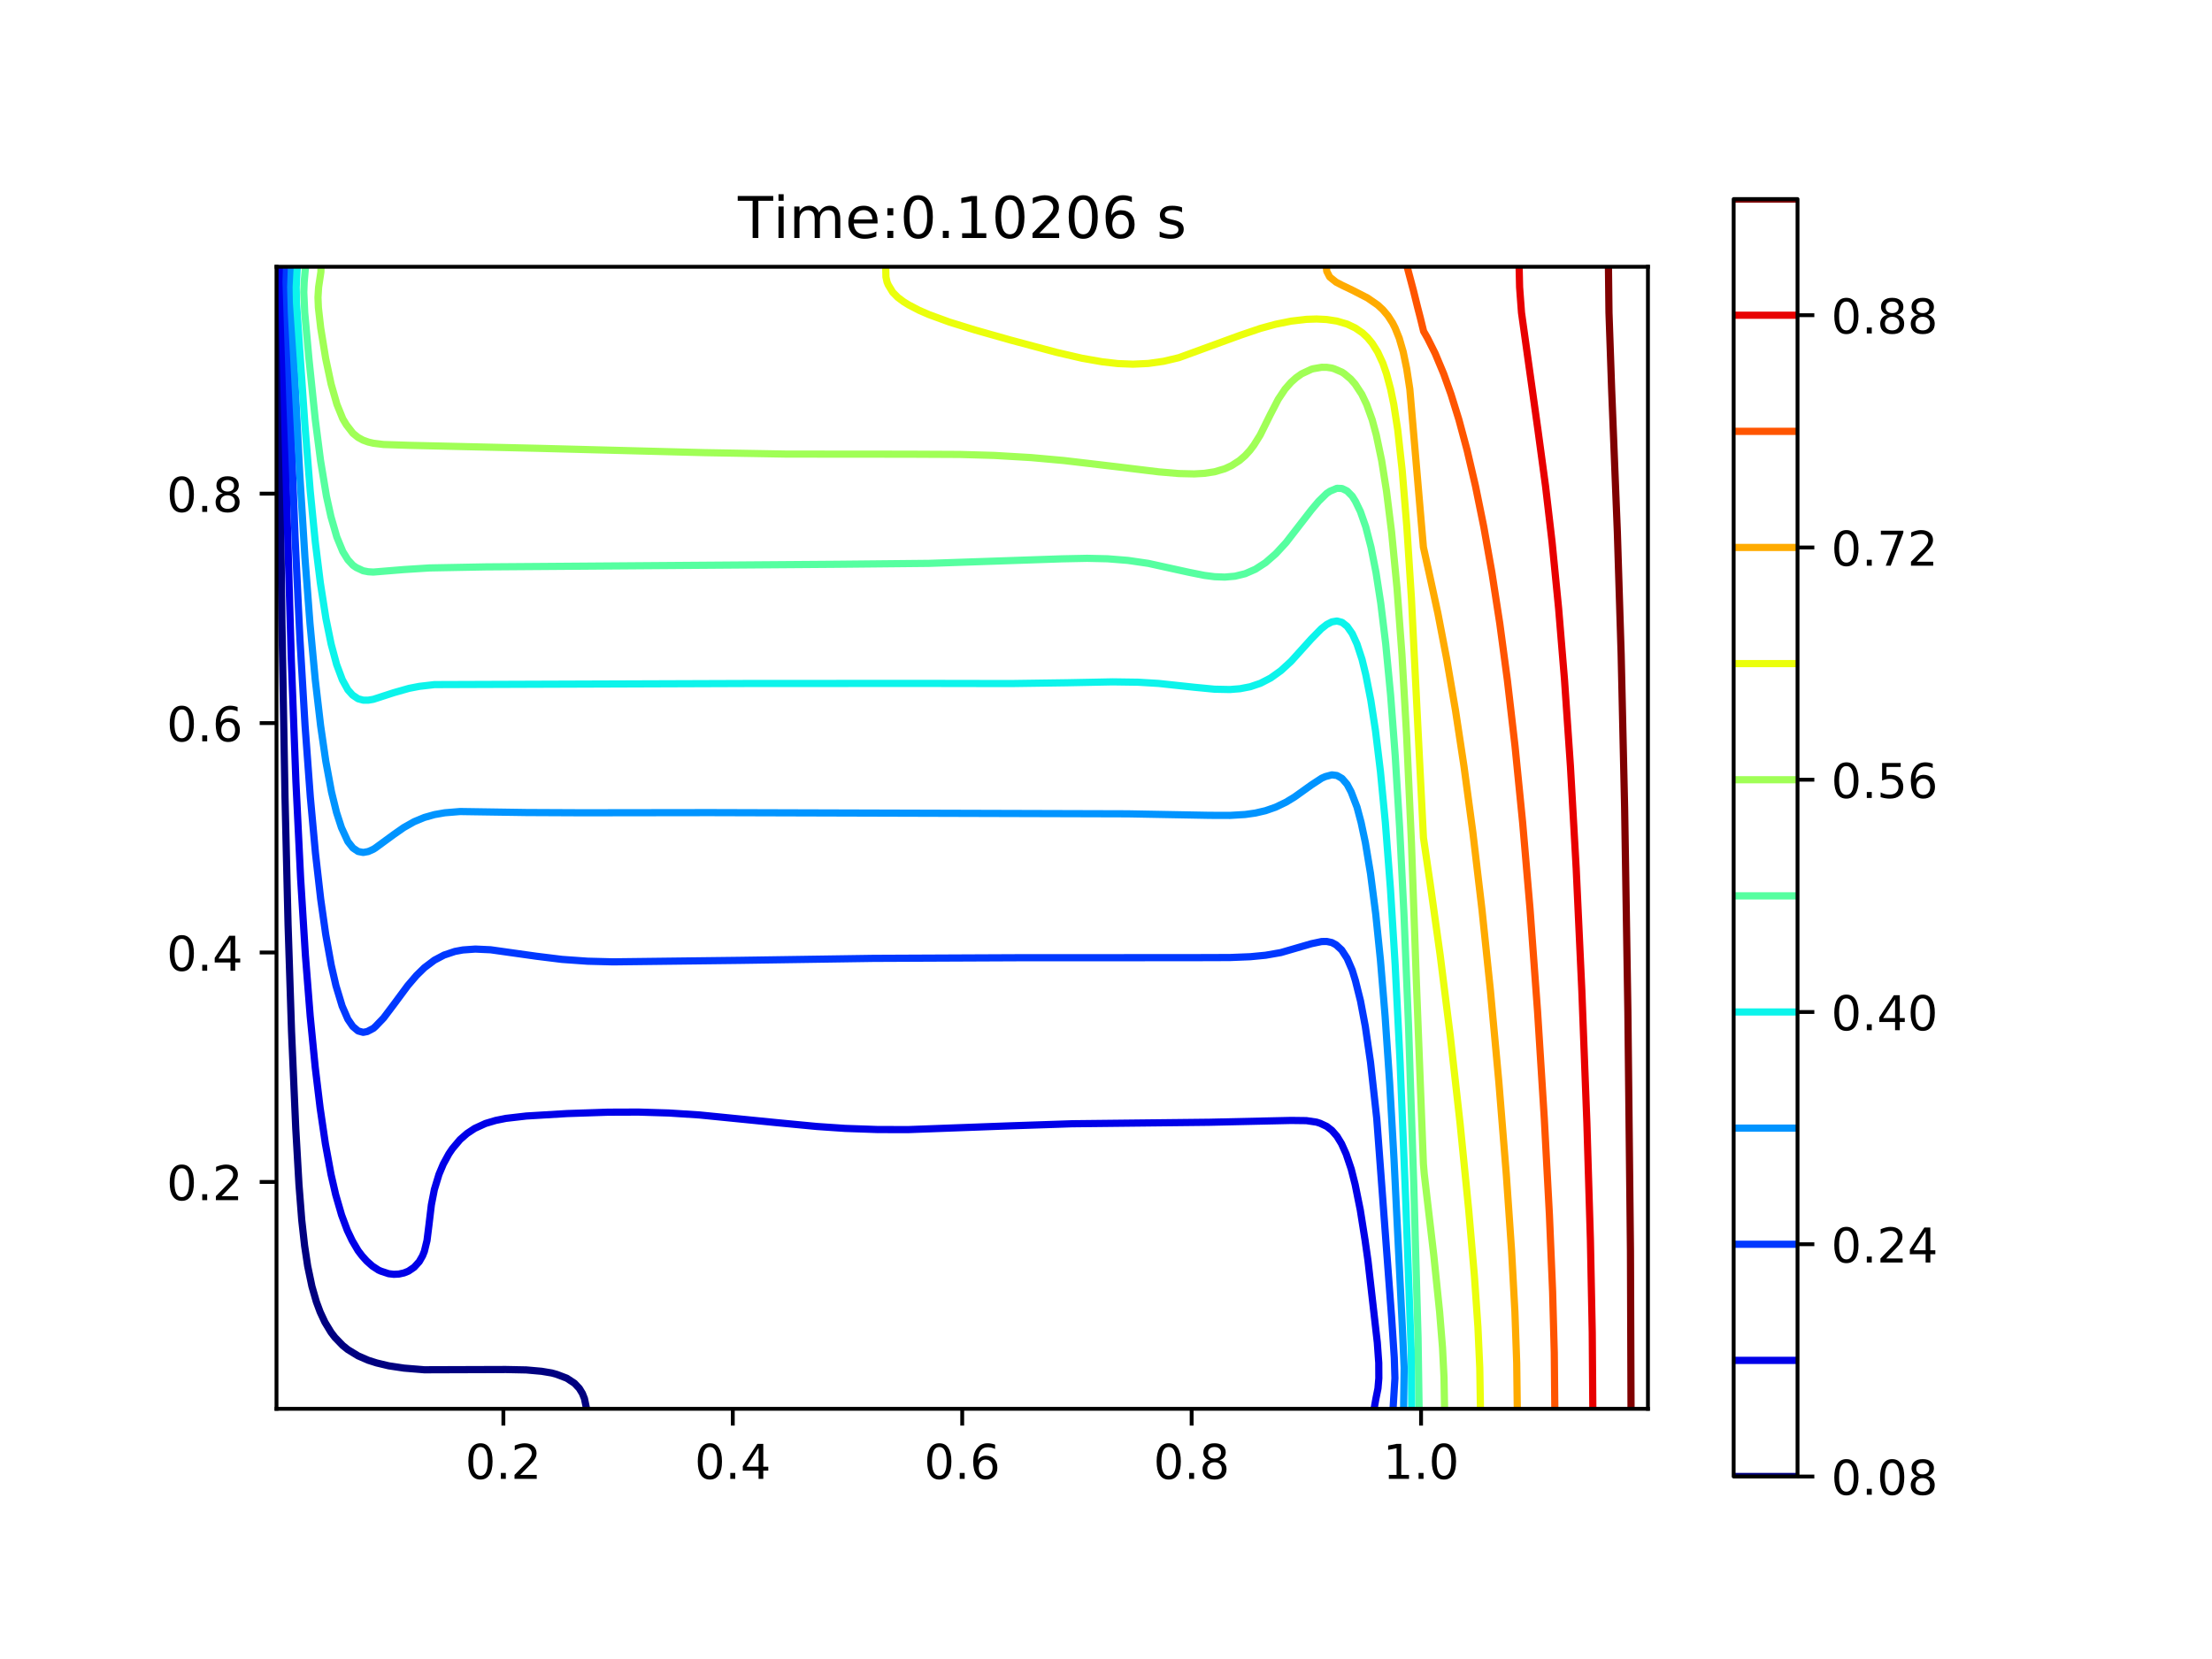 <?xml version="1.0" encoding="utf-8" standalone="no"?>
<!DOCTYPE svg PUBLIC "-//W3C//DTD SVG 1.1//EN"
  "http://www.w3.org/Graphics/SVG/1.1/DTD/svg11.dtd">
<!-- Created with matplotlib (http://matplotlib.org/) -->
<svg height="345.6pt" version="1.1" viewBox="0 0 460.8 345.6" width="460.8pt" xmlns="http://www.w3.org/2000/svg" xmlns:xlink="http://www.w3.org/1999/xlink">
 <defs>
  <style type="text/css">
*{stroke-linecap:butt;stroke-linejoin:round;}
  </style>
 </defs>
 <g id="figure_1">
  <g id="patch_1">
   <path d="M 0 345.6 
L 460.8 345.6 
L 460.8 0 
L 0 0 
z
" style="fill:#ffffff;"/>
  </g>
  <g id="axes_1">
   <g id="patch_2">
    <path d="M 57.6 293.479 
L 343.296 293.479 
L 343.296 55.577 
L 57.6 55.577 
z
" style="fill:#ffffff;"/>
   </g>
   <g id="matplotlib.axis_1">
    <g id="xtick_1">
     <g id="line2d_1">
      <defs>
       <path d="M 0 0 
L 0 3.5 
" id="m8fe3881f6f" style="stroke:#000000;stroke-width:0.8;"/>
      </defs>
      <g>
       <use style="stroke:#000000;stroke-width:0.8;" x="104.862" xlink:href="#m8fe3881f6f" y="293.479"/>
      </g>
     </g>
     <g id="text_1">
      <!-- 0.2 -->
      <defs>
       <path d="M 31.781 66.406 
Q 24.172 66.406 20.328 58.906 
Q 16.5 51.422 16.5 36.375 
Q 16.5 21.391 20.328 13.891 
Q 24.172 6.391 31.781 6.391 
Q 39.453 6.391 43.281 13.891 
Q 47.125 21.391 47.125 36.375 
Q 47.125 51.422 43.281 58.906 
Q 39.453 66.406 31.781 66.406 
z
M 31.781 74.219 
Q 44.047 74.219 50.516 64.516 
Q 56.984 54.828 56.984 36.375 
Q 56.984 17.969 50.516 8.266 
Q 44.047 -1.422 31.781 -1.422 
Q 19.531 -1.422 13.062 8.266 
Q 6.594 17.969 6.594 36.375 
Q 6.594 54.828 13.062 64.516 
Q 19.531 74.219 31.781 74.219 
z
" id="DejaVuSans-30"/>
       <path d="M 10.688 12.406 
L 21 12.406 
L 21 0 
L 10.688 0 
z
" id="DejaVuSans-2e"/>
       <path d="M 19.188 8.297 
L 53.609 8.297 
L 53.609 0 
L 7.328 0 
L 7.328 8.297 
Q 12.938 14.109 22.625 23.891 
Q 32.328 33.688 34.812 36.531 
Q 39.547 41.844 41.422 45.531 
Q 43.312 49.219 43.312 52.781 
Q 43.312 58.594 39.234 62.25 
Q 35.156 65.922 28.609 65.922 
Q 23.969 65.922 18.812 64.312 
Q 13.672 62.703 7.812 59.422 
L 7.812 69.391 
Q 13.766 71.781 18.938 73 
Q 24.125 74.219 28.422 74.219 
Q 39.75 74.219 46.484 68.547 
Q 53.219 62.891 53.219 53.422 
Q 53.219 48.922 51.531 44.891 
Q 49.859 40.875 45.406 35.406 
Q 44.188 33.984 37.641 27.219 
Q 31.109 20.453 19.188 8.297 
z
" id="DejaVuSans-32"/>
      </defs>
      <g transform="translate(96.91 308.078)scale(0.1 -0.1)">
       <use xlink:href="#DejaVuSans-30"/>
       <use x="63.623" xlink:href="#DejaVuSans-2e"/>
       <use x="95.41" xlink:href="#DejaVuSans-32"/>
      </g>
     </g>
    </g>
    <g id="xtick_2">
     <g id="line2d_2">
      <g>
       <use style="stroke:#000000;stroke-width:0.8;" x="152.655" xlink:href="#m8fe3881f6f" y="293.479"/>
      </g>
     </g>
     <g id="text_2">
      <!-- 0.4 -->
      <defs>
       <path d="M 37.797 64.312 
L 12.891 25.391 
L 37.797 25.391 
z
M 35.203 72.906 
L 47.609 72.906 
L 47.609 25.391 
L 58.016 25.391 
L 58.016 17.188 
L 47.609 17.188 
L 47.609 0 
L 37.797 0 
L 37.797 17.188 
L 4.891 17.188 
L 4.891 26.703 
z
" id="DejaVuSans-34"/>
      </defs>
      <g transform="translate(144.703 308.078)scale(0.1 -0.1)">
       <use xlink:href="#DejaVuSans-30"/>
       <use x="63.623" xlink:href="#DejaVuSans-2e"/>
       <use x="95.41" xlink:href="#DejaVuSans-34"/>
      </g>
     </g>
    </g>
    <g id="xtick_3">
     <g id="line2d_3">
      <g>
       <use style="stroke:#000000;stroke-width:0.8;" x="200.448" xlink:href="#m8fe3881f6f" y="293.479"/>
      </g>
     </g>
     <g id="text_3">
      <!-- 0.6 -->
      <defs>
       <path d="M 33.016 40.375 
Q 26.375 40.375 22.484 35.828 
Q 18.609 31.297 18.609 23.391 
Q 18.609 15.531 22.484 10.953 
Q 26.375 6.391 33.016 6.391 
Q 39.656 6.391 43.531 10.953 
Q 47.406 15.531 47.406 23.391 
Q 47.406 31.297 43.531 35.828 
Q 39.656 40.375 33.016 40.375 
z
M 52.594 71.297 
L 52.594 62.312 
Q 48.875 64.062 45.094 64.984 
Q 41.312 65.922 37.594 65.922 
Q 27.828 65.922 22.672 59.328 
Q 17.531 52.734 16.797 39.406 
Q 19.672 43.656 24.016 45.922 
Q 28.375 48.188 33.594 48.188 
Q 44.578 48.188 50.953 41.516 
Q 57.328 34.859 57.328 23.391 
Q 57.328 12.156 50.688 5.359 
Q 44.047 -1.422 33.016 -1.422 
Q 20.359 -1.422 13.672 8.266 
Q 6.984 17.969 6.984 36.375 
Q 6.984 53.656 15.188 63.938 
Q 23.391 74.219 37.203 74.219 
Q 40.922 74.219 44.703 73.484 
Q 48.484 72.75 52.594 71.297 
z
" id="DejaVuSans-36"/>
      </defs>
      <g transform="translate(192.496 308.078)scale(0.1 -0.1)">
       <use xlink:href="#DejaVuSans-30"/>
       <use x="63.623" xlink:href="#DejaVuSans-2e"/>
       <use x="95.41" xlink:href="#DejaVuSans-36"/>
      </g>
     </g>
    </g>
    <g id="xtick_4">
     <g id="line2d_4">
      <g>
       <use style="stroke:#000000;stroke-width:0.8;" x="248.241" xlink:href="#m8fe3881f6f" y="293.479"/>
      </g>
     </g>
     <g id="text_4">
      <!-- 0.8 -->
      <defs>
       <path d="M 31.781 34.625 
Q 24.75 34.625 20.719 30.859 
Q 16.703 27.094 16.703 20.516 
Q 16.703 13.922 20.719 10.156 
Q 24.75 6.391 31.781 6.391 
Q 38.812 6.391 42.859 10.172 
Q 46.922 13.969 46.922 20.516 
Q 46.922 27.094 42.891 30.859 
Q 38.875 34.625 31.781 34.625 
z
M 21.922 38.812 
Q 15.578 40.375 12.031 44.719 
Q 8.5 49.078 8.5 55.328 
Q 8.5 64.062 14.719 69.141 
Q 20.953 74.219 31.781 74.219 
Q 42.672 74.219 48.875 69.141 
Q 55.078 64.062 55.078 55.328 
Q 55.078 49.078 51.531 44.719 
Q 48 40.375 41.703 38.812 
Q 48.828 37.156 52.797 32.312 
Q 56.781 27.484 56.781 20.516 
Q 56.781 9.906 50.312 4.234 
Q 43.844 -1.422 31.781 -1.422 
Q 19.734 -1.422 13.25 4.234 
Q 6.781 9.906 6.781 20.516 
Q 6.781 27.484 10.781 32.312 
Q 14.797 37.156 21.922 38.812 
z
M 18.312 54.391 
Q 18.312 48.734 21.844 45.562 
Q 25.391 42.391 31.781 42.391 
Q 38.141 42.391 41.719 45.562 
Q 45.312 48.734 45.312 54.391 
Q 45.312 60.062 41.719 63.234 
Q 38.141 66.406 31.781 66.406 
Q 25.391 66.406 21.844 63.234 
Q 18.312 60.062 18.312 54.391 
z
" id="DejaVuSans-38"/>
      </defs>
      <g transform="translate(240.289 308.078)scale(0.1 -0.1)">
       <use xlink:href="#DejaVuSans-30"/>
       <use x="63.623" xlink:href="#DejaVuSans-2e"/>
       <use x="95.41" xlink:href="#DejaVuSans-38"/>
      </g>
     </g>
    </g>
    <g id="xtick_5">
     <g id="line2d_5">
      <g>
       <use style="stroke:#000000;stroke-width:0.8;" x="296.034" xlink:href="#m8fe3881f6f" y="293.479"/>
      </g>
     </g>
     <g id="text_5">
      <!-- 1.0 -->
      <defs>
       <path d="M 12.406 8.297 
L 28.516 8.297 
L 28.516 63.922 
L 10.984 60.406 
L 10.984 69.391 
L 28.422 72.906 
L 38.281 72.906 
L 38.281 8.297 
L 54.391 8.297 
L 54.391 0 
L 12.406 0 
z
" id="DejaVuSans-31"/>
      </defs>
      <g transform="translate(288.082 308.078)scale(0.1 -0.1)">
       <use xlink:href="#DejaVuSans-31"/>
       <use x="63.623" xlink:href="#DejaVuSans-2e"/>
       <use x="95.41" xlink:href="#DejaVuSans-30"/>
      </g>
     </g>
    </g>
   </g>
   <g id="matplotlib.axis_2">
    <g id="ytick_1">
     <g id="line2d_6">
      <defs>
       <path d="M 0 0 
L -3.5 0 
" id="m43ff49febc" style="stroke:#000000;stroke-width:0.8;"/>
      </defs>
      <g>
       <use style="stroke:#000000;stroke-width:0.8;" x="57.6" xlink:href="#m43ff49febc" y="246.218"/>
      </g>
     </g>
     <g id="text_6">
      <!-- 0.2 -->
      <g transform="translate(34.697 250.017)scale(0.1 -0.1)">
       <use xlink:href="#DejaVuSans-30"/>
       <use x="63.623" xlink:href="#DejaVuSans-2e"/>
       <use x="95.41" xlink:href="#DejaVuSans-32"/>
      </g>
     </g>
    </g>
    <g id="ytick_2">
     <g id="line2d_7">
      <g>
       <use style="stroke:#000000;stroke-width:0.8;" x="57.6" xlink:href="#m43ff49febc" y="198.425"/>
      </g>
     </g>
     <g id="text_7">
      <!-- 0.4 -->
      <g transform="translate(34.697 202.224)scale(0.1 -0.1)">
       <use xlink:href="#DejaVuSans-30"/>
       <use x="63.623" xlink:href="#DejaVuSans-2e"/>
       <use x="95.41" xlink:href="#DejaVuSans-34"/>
      </g>
     </g>
    </g>
    <g id="ytick_3">
     <g id="line2d_8">
      <g>
       <use style="stroke:#000000;stroke-width:0.8;" x="57.6" xlink:href="#m43ff49febc" y="150.631"/>
      </g>
     </g>
     <g id="text_8">
      <!-- 0.6 -->
      <g transform="translate(34.697 154.431)scale(0.1 -0.1)">
       <use xlink:href="#DejaVuSans-30"/>
       <use x="63.623" xlink:href="#DejaVuSans-2e"/>
       <use x="95.41" xlink:href="#DejaVuSans-36"/>
      </g>
     </g>
    </g>
    <g id="ytick_4">
     <g id="line2d_9">
      <g>
       <use style="stroke:#000000;stroke-width:0.8;" x="57.6" xlink:href="#m43ff49febc" y="102.838"/>
      </g>
     </g>
     <g id="text_9">
      <!-- 0.8 -->
      <g transform="translate(34.697 106.638)scale(0.1 -0.1)">
       <use xlink:href="#DejaVuSans-30"/>
       <use x="63.623" xlink:href="#DejaVuSans-2e"/>
       <use x="95.41" xlink:href="#DejaVuSans-38"/>
      </g>
     </g>
    </g>
   </g>
   <g id="LineCollection_1">
    <path clip-path="url(#p7f9f02d73f)" d="M 122.192 293.479 
L 121.752 291.355 
L 121.324 290.286 
L 120.684 289.231 
L 119.686 288.169 
L 118.08 287.107 
L 116.014 286.318 
L 114.952 286.019 
L 112.827 285.664 
L 109.641 285.382 
L 105.393 285.295 
L 88.4 285.35 
L 84.152 285.001 
L 80.965 284.522 
L 78.449 283.921 
L 76.717 283.369 
L 74.593 282.447 
L 72.469 281.149 
L 71.407 280.299 
L 69.775 278.611 
L 68.963 277.548 
L 67.676 275.424 
L 66.688 273.3 
L 65.9 271.176 
L 64.982 267.99 
L 64.092 263.742 
L 63.452 259.493 
L 62.86 254.183 
L 62.279 246.749 
L 61.612 235.066 
L 60.733 214.887 
L 60.009 192.583 
L 59.371 166.031 
L 58.719 128.859 
L 58.13 82.128 
L 57.921 55.577 
L 57.921 55.577 
" style="fill:none;stroke:#000080;stroke-width:1.5;"/>
   </g>
   <g id="LineCollection_2">
    <path clip-path="url(#p7f9f02d73f)" d="M 286.25 293.479 
L 286.63 291.355 
L 287.056 289.231 
L 287.236 287.107 
L 287.22 283.921 
L 286.917 279.673 
L 284.979 262.68 
L 284.38 258.431 
L 283.371 252.059 
L 282.3 246.749 
L 281.492 243.562 
L 280.42 240.376 
L 279.463 238.252 
L 278.51 236.693 
L 277.448 235.477 
L 276.386 234.651 
L 275.014 234.004 
L 274.262 233.762 
L 272.138 233.447 
L 268.951 233.407 
L 251.958 233.787 
L 223.282 234.101 
L 210.538 234.529 
L 189.296 235.313 
L 182.924 235.306 
L 176.086 235.066 
L 170.179 234.665 
L 161.683 233.856 
L 145.752 232.269 
L 139.379 231.859 
L 133.007 231.665 
L 126.634 231.689 
L 118.138 231.975 
L 109.641 232.485 
L 105.393 232.978 
L 103.269 233.405 
L 101.145 234.036 
L 98.895 235.066 
L 97.29 236.128 
L 95.834 237.401 
L 94.223 239.314 
L 93.505 240.376 
L 92.347 242.5 
L 91.452 244.624 
L 90.483 247.811 
L 89.86 250.997 
L 89.352 255.245 
L 88.952 258.431 
L 88.4 260.682 
L 88.027 261.617 
L 87.338 262.821 
L 86.276 263.992 
L 85.085 264.804 
L 84.152 265.176 
L 83.09 265.41 
L 82.028 265.46 
L 80.965 265.336 
L 79.353 264.804 
L 78.841 264.575 
L 77.57 263.742 
L 76.378 262.68 
L 75.425 261.617 
L 74.593 260.523 
L 73.363 258.431 
L 72.352 256.307 
L 71.161 253.121 
L 69.93 248.873 
L 68.951 244.624 
L 67.782 238.252 
L 66.689 230.818 
L 65.665 222.321 
L 64.621 211.7 
L 63.618 198.956 
L 62.627 183.025 
L 61.646 162.845 
L 60.683 137.356 
L 59.755 105.494 
L 58.732 61.949 
L 58.757 56.639 
L 58.781 55.577 
L 58.781 55.577 
" style="fill:none;stroke:#0000e8;stroke-width:1.5;"/>
   </g>
   <g id="LineCollection_3">
    <path clip-path="url(#p7f9f02d73f)" d="M 290.198 293.479 
L 290.59 287.107 
L 290.457 282.859 
L 289.893 274.362 
L 286.795 232.942 
L 285.501 221.259 
L 284.42 213.824 
L 283.418 208.514 
L 282.355 204.266 
L 281.696 202.118 
L 280.634 199.646 
L 279.492 197.893 
L 278.339 196.831 
L 277.448 196.351 
L 276.386 196.123 
L 275.324 196.139 
L 273.2 196.589 
L 266.827 198.438 
L 263.641 198.994 
L 260.455 199.302 
L 256.207 199.47 
L 247.71 199.498 
L 212.662 199.509 
L 181.862 199.646 
L 154.248 200.056 
L 127.696 200.373 
L 122.386 200.237 
L 117.076 199.859 
L 111.765 199.204 
L 102.207 197.856 
L 99.021 197.709 
L 96.427 197.893 
L 94.772 198.198 
L 92.513 198.956 
L 90.497 200.018 
L 88.4 201.596 
L 86.757 203.204 
L 84.938 205.328 
L 82.028 209.257 
L 79.903 212.074 
L 78.226 213.824 
L 77.779 214.225 
L 76.514 214.887 
L 75.655 215.054 
L 74.593 214.762 
L 73.492 213.824 
L 72.469 212.326 
L 71.27 209.576 
L 69.986 205.328 
L 69.005 201.08 
L 67.859 194.707 
L 66.802 187.273 
L 65.714 177.714 
L 64.645 166.031 
L 63.55 151.163 
L 62.481 133.107 
L 61.467 111.866 
L 60.41 84.252 
L 59.594 58.763 
L 59.691 55.577 
L 59.691 55.577 
" style="fill:none;stroke:#0038ff;stroke-width:1.5;"/>
   </g>
   <g id="LineCollection_4">
    <path clip-path="url(#p7f9f02d73f)" d="M 292.397 293.479 
L 292.514 284.983 
L 292.131 276.486 
L 290.396 241.438 
L 289.485 225.507 
L 288.543 211.7 
L 287.572 200.018 
L 286.595 190.459 
L 285.501 181.962 
L 284.443 175.59 
L 283.543 171.342 
L 282.694 168.156 
L 281.472 164.969 
L 280.634 163.396 
L 279.572 162.165 
L 278.51 161.55 
L 277.448 161.415 
L 276.072 161.783 
L 275.324 162.12 
L 273.2 163.511 
L 269.672 166.031 
L 267.889 167.116 
L 265.72 168.156 
L 263.641 168.879 
L 261.517 169.373 
L 259.393 169.672 
L 256.207 169.863 
L 251.958 169.849 
L 234.965 169.535 
L 147.876 169.282 
L 121.324 169.318 
L 109.641 169.263 
L 95.834 169.056 
L 92.648 169.318 
L 90.524 169.693 
L 88.4 170.292 
L 86.276 171.172 
L 84.092 172.404 
L 82.028 173.848 
L 78.198 176.652 
L 77.779 176.917 
L 76.717 177.391 
L 75.655 177.58 
L 74.593 177.375 
L 73.526 176.652 
L 72.469 175.309 
L 71.129 172.404 
L 70.096 169.218 
L 69.056 164.969 
L 67.872 158.597 
L 66.788 151.163 
L 65.674 141.604 
L 64.577 129.921 
L 63.523 116.114 
L 62.468 99.121 
L 60.7 65.135 
L 60.557 59.825 
L 60.712 55.577 
L 60.712 55.577 
" style="fill:none;stroke:#0094ff;stroke-width:1.5;"/>
   </g>
   <g id="LineCollection_5">
    <path clip-path="url(#p7f9f02d73f)" d="M 294.085 293.479 
L 293.998 281.797 
L 292.873 250.997 
L 291.662 221.259 
L 290.644 201.08 
L 289.656 185.149 
L 288.594 171.342 
L 287.571 160.721 
L 286.54 152.225 
L 285.563 145.852 
L 284.516 140.542 
L 283.733 137.356 
L 282.688 134.169 
L 281.696 131.996 
L 280.634 130.48 
L 279.572 129.642 
L 278.51 129.366 
L 277.448 129.546 
L 276.386 130.09 
L 275.248 130.983 
L 273.166 133.107 
L 268.951 137.773 
L 266.827 139.719 
L 264.703 141.24 
L 262.579 142.338 
L 260.455 143.06 
L 258.331 143.471 
L 256.207 143.64 
L 253.02 143.575 
L 248.772 143.166 
L 241.338 142.369 
L 237.089 142.118 
L 231.779 142.043 
L 222.22 142.233 
L 210.538 142.399 
L 191.42 142.366 
L 155.31 142.386 
L 90.524 142.614 
L 87.338 142.985 
L 85.214 143.396 
L 82.028 144.299 
L 77.779 145.68 
L 76.717 145.86 
L 75.653 145.852 
L 74.593 145.567 
L 73.442 144.79 
L 72.469 143.697 
L 71.311 141.604 
L 70.122 138.418 
L 68.98 134.169 
L 67.899 128.859 
L 66.734 121.425 
L 65.682 112.928 
L 64.626 102.307 
L 63.516 88.501 
L 61.763 63.011 
L 61.705 59.825 
L 61.872 56.639 
L 61.939 55.577 
L 61.939 55.577 
" style="fill:none;stroke:#0cf4eb;stroke-width:1.5;"/>
   </g>
   <g id="LineCollection_6">
    <path clip-path="url(#p7f9f02d73f)" d="M 295.624 293.479 
L 295.406 278.611 
L 294.515 246.749 
L 293.429 213.824 
L 292.472 190.459 
L 291.567 172.404 
L 290.655 157.535 
L 289.688 144.79 
L 288.673 134.169 
L 287.639 125.673 
L 286.655 119.301 
L 285.606 113.99 
L 284.506 109.742 
L 283.393 106.556 
L 282.362 104.432 
L 281.696 103.357 
L 280.634 102.283 
L 279.572 101.763 
L 278.51 101.718 
L 277.099 102.307 
L 276.386 102.774 
L 274.694 104.432 
L 273.2 106.207 
L 267.889 113.059 
L 265.765 115.359 
L 263.641 117.21 
L 261.517 118.587 
L 259.393 119.511 
L 257.269 120.033 
L 255.144 120.218 
L 253.02 120.139 
L 250.896 119.864 
L 247.71 119.227 
L 239.213 117.361 
L 234.965 116.741 
L 230.717 116.404 
L 226.469 116.308 
L 221.158 116.417 
L 193.545 117.358 
L 174.427 117.548 
L 101.145 118.093 
L 89.462 118.312 
L 84.152 118.649 
L 77.779 119.171 
L 76.717 119.108 
L 75.655 118.903 
L 74.232 118.238 
L 73.531 117.759 
L 72.469 116.609 
L 71.407 114.892 
L 70.163 111.866 
L 68.941 107.618 
L 68.006 103.37 
L 66.774 95.935 
L 65.681 87.439 
L 64.353 74.694 
L 63.482 65.135 
L 63.285 60.887 
L 63.367 58.763 
L 63.645 55.577 
L 63.645 55.577 
" style="fill:none;stroke:#56ffa0;stroke-width:1.5;"/>
   </g>
   <g id="LineCollection_7">
    <path clip-path="url(#p7f9f02d73f)" d="M 300.929 293.479 
L 300.813 286.893 
L 300.502 280.735 
L 299.9 273.3 
L 298.689 261.559 
L 296.705 244.624 
L 296.524 242.5 
L 295.048 204.266 
L 294.033 175.59 
L 293.028 153.287 
L 292.049 136.294 
L 291.022 122.487 
L 289.889 110.804 
L 288.833 102.307 
L 287.823 95.935 
L 286.71 90.625 
L 285.847 87.439 
L 284.695 84.252 
L 283.682 82.128 
L 282.286 80.004 
L 281.355 78.942 
L 280.089 77.88 
L 279.572 77.529 
L 277.922 76.818 
L 277.448 76.675 
L 276.386 76.518 
L 275.324 76.51 
L 273.561 76.818 
L 273.2 76.92 
L 271.146 77.88 
L 270.013 78.684 
L 268.951 79.638 
L 267.692 81.066 
L 266.275 83.19 
L 264.626 86.376 
L 262.522 90.625 
L 261.197 92.749 
L 260.394 93.811 
L 259.393 94.908 
L 258.212 95.935 
L 256.565 96.997 
L 255.144 97.652 
L 253.02 98.28 
L 250.896 98.604 
L 248.772 98.722 
L 245.586 98.648 
L 241.338 98.289 
L 232.841 97.256 
L 221.631 95.935 
L 214.786 95.322 
L 207.107 94.873 
L 199.917 94.667 
L 189.296 94.615 
L 163.807 94.593 
L 146.814 94.294 
L 112.827 93.409 
L 85.214 92.77 
L 79.903 92.596 
L 77.779 92.335 
L 76.717 92.086 
L 75.619 91.687 
L 74.593 91.126 
L 73.531 90.269 
L 72.161 88.501 
L 71.407 87.238 
L 70.193 84.252 
L 68.975 80.004 
L 67.846 74.694 
L 66.807 68.321 
L 66.327 64.073 
L 66.24 61.949 
L 66.373 59.825 
L 66.85 56.639 
L 66.869 55.577 
L 66.869 55.577 
" style="fill:none;stroke:#a0ff56;stroke-width:1.5;"/>
   </g>
   <g id="LineCollection_8">
    <path clip-path="url(#p7f9f02d73f)" d="M 308.405 293.479 
L 308.264 284.983 
L 307.883 276.486 
L 307.152 265.866 
L 305.957 252.059 
L 304.159 234.004 
L 302.139 215.949 
L 300.012 198.956 
L 297.933 184.087 
L 296.533 174.528 
L 294.93 142.666 
L 294.026 124.611 
L 293.068 109.742 
L 292.108 98.059 
L 291.173 89.563 
L 290.351 84.252 
L 289.692 81.066 
L 288.84 77.88 
L 288.069 75.65 
L 287.006 73.351 
L 285.849 71.508 
L 284.882 70.337 
L 283.82 69.339 
L 282.332 68.321 
L 280.634 67.51 
L 278.51 66.886 
L 276.386 66.56 
L 274.262 66.454 
L 272.138 66.525 
L 268.951 66.897 
L 265.765 67.54 
L 262.579 68.411 
L 258.331 69.854 
L 245.586 74.51 
L 242.4 75.262 
L 239.213 75.716 
L 236.027 75.864 
L 232.841 75.739 
L 229.655 75.374 
L 225.407 74.63 
L 220.096 73.4 
L 210.538 70.846 
L 203.103 68.737 
L 197.793 67.097 
L 193.545 65.545 
L 191.42 64.621 
L 189.296 63.51 
L 188.234 62.855 
L 187.026 61.949 
L 185.975 60.887 
L 185.048 59.361 
L 184.792 58.763 
L 184.556 57.701 
L 184.513 55.577 
L 184.513 55.577 
" style="fill:none;stroke:#ebff0c;stroke-width:1.5;"/>
   </g>
   <g id="LineCollection_9">
    <path clip-path="url(#p7f9f02d73f)" d="M 316.079 293.479 
L 315.957 283.921 
L 315.585 273.3 
L 314.891 260.555 
L 313.789 244.624 
L 312.245 225.507 
L 310.485 206.39 
L 308.713 189.397 
L 306.831 173.466 
L 304.978 159.659 
L 303.205 147.976 
L 301.387 137.356 
L 299.544 127.797 
L 297.627 118.975 
L 296.522 113.99 
L 293.692 81.066 
L 293.043 76.818 
L 292.317 73.314 
L 291.483 70.445 
L 290.629 68.321 
L 290.09 67.259 
L 289.131 65.771 
L 288.069 64.52 
L 287.006 63.54 
L 284.882 62.072 
L 281.696 60.435 
L 279.572 59.42 
L 278.315 58.763 
L 276.998 57.701 
L 276.386 56.506 
L 276.298 55.577 
L 276.298 55.577 
" style="fill:none;stroke:#ffab00;stroke-width:1.5;"/>
   </g>
   <g id="LineCollection_10">
    <path clip-path="url(#p7f9f02d73f)" d="M 323.9 293.479 
L 323.783 281.797 
L 323.438 269.052 
L 322.773 253.121 
L 321.702 232.942 
L 320.297 210.638 
L 318.737 189.397 
L 317.191 171.342 
L 315.604 155.411 
L 314.003 141.604 
L 312.436 129.921 
L 310.795 119.301 
L 309.099 109.742 
L 307.369 101.245 
L 305.631 93.811 
L 303.918 87.439 
L 302.27 82.128 
L 300.751 77.88 
L 298.974 73.632 
L 297.383 70.445 
L 296.565 69.021 
L 295.876 66.197 
L 295.326 64.073 
L 294.441 60.507 
L 293.379 56.511 
L 293.138 55.577 
L 293.138 55.577 
" style="fill:none;stroke:#ff5500;stroke-width:1.5;"/>
   </g>
   <g id="LineCollection_11">
    <path clip-path="url(#p7f9f02d73f)" d="M 331.816 293.479 
L 331.693 277.548 
L 331.313 258.431 
L 330.578 234.004 
L 329.527 206.39 
L 328.348 180.9 
L 327.151 159.659 
L 325.915 141.604 
L 324.687 126.735 
L 323.325 112.928 
L 321.961 101.245 
L 320.38 89.563 
L 316.956 65.135 
L 316.56 59.825 
L 316.464 55.577 
L 316.464 55.577 
" style="fill:none;stroke:#e80000;stroke-width:1.5;"/>
   </g>
   <g id="LineCollection_12">
    <path clip-path="url(#p7f9f02d73f)" d="M 339.775 293.479 
L 339.654 260.555 
L 339.116 210.638 
L 338.436 168.156 
L 337.715 136.294 
L 336.922 110.804 
L 335.734 81.066 
L 335.181 65.135 
L 335.069 55.577 
L 335.069 55.577 
" style="fill:none;stroke:#800000;stroke-width:1.5;"/>
   </g>
   <g id="patch_3">
    <path d="M 57.6 293.479 
L 57.6 55.577 
" style="fill:none;stroke:#000000;stroke-linecap:square;stroke-linejoin:miter;stroke-width:0.8;"/>
   </g>
   <g id="patch_4">
    <path d="M 343.296 293.479 
L 343.296 55.577 
" style="fill:none;stroke:#000000;stroke-linecap:square;stroke-linejoin:miter;stroke-width:0.8;"/>
   </g>
   <g id="patch_5">
    <path d="M 57.6 293.479 
L 343.296 293.479 
" style="fill:none;stroke:#000000;stroke-linecap:square;stroke-linejoin:miter;stroke-width:0.8;"/>
   </g>
   <g id="patch_6">
    <path d="M 57.6 55.577 
L 343.296 55.577 
" style="fill:none;stroke:#000000;stroke-linecap:square;stroke-linejoin:miter;stroke-width:0.8;"/>
   </g>
   <g id="text_10">
    <!-- Time:0.10206 s -->
    <defs>
     <path d="M -0.297 72.906 
L 61.375 72.906 
L 61.375 64.594 
L 35.5 64.594 
L 35.5 0 
L 25.594 0 
L 25.594 64.594 
L -0.297 64.594 
z
" id="DejaVuSans-54"/>
     <path d="M 9.422 54.688 
L 18.406 54.688 
L 18.406 0 
L 9.422 0 
z
M 9.422 75.984 
L 18.406 75.984 
L 18.406 64.594 
L 9.422 64.594 
z
" id="DejaVuSans-69"/>
     <path d="M 52 44.188 
Q 55.375 50.25 60.062 53.125 
Q 64.75 56 71.094 56 
Q 79.641 56 84.281 50.016 
Q 88.922 44.047 88.922 33.016 
L 88.922 0 
L 79.891 0 
L 79.891 32.719 
Q 79.891 40.578 77.094 44.375 
Q 74.312 48.188 68.609 48.188 
Q 61.625 48.188 57.562 43.547 
Q 53.516 38.922 53.516 30.906 
L 53.516 0 
L 44.484 0 
L 44.484 32.719 
Q 44.484 40.625 41.703 44.406 
Q 38.922 48.188 33.109 48.188 
Q 26.219 48.188 22.156 43.531 
Q 18.109 38.875 18.109 30.906 
L 18.109 0 
L 9.078 0 
L 9.078 54.688 
L 18.109 54.688 
L 18.109 46.188 
Q 21.188 51.219 25.484 53.609 
Q 29.781 56 35.688 56 
Q 41.656 56 45.828 52.969 
Q 50 49.953 52 44.188 
z
" id="DejaVuSans-6d"/>
     <path d="M 56.203 29.594 
L 56.203 25.203 
L 14.891 25.203 
Q 15.484 15.922 20.484 11.062 
Q 25.484 6.203 34.422 6.203 
Q 39.594 6.203 44.453 7.469 
Q 49.312 8.734 54.109 11.281 
L 54.109 2.781 
Q 49.266 0.734 44.188 -0.344 
Q 39.109 -1.422 33.891 -1.422 
Q 20.797 -1.422 13.156 6.188 
Q 5.516 13.812 5.516 26.812 
Q 5.516 40.234 12.766 48.109 
Q 20.016 56 32.328 56 
Q 43.359 56 49.781 48.891 
Q 56.203 41.797 56.203 29.594 
z
M 47.219 32.234 
Q 47.125 39.594 43.094 43.984 
Q 39.062 48.391 32.422 48.391 
Q 24.906 48.391 20.391 44.141 
Q 15.875 39.891 15.188 32.172 
z
" id="DejaVuSans-65"/>
     <path d="M 11.719 12.406 
L 22.016 12.406 
L 22.016 0 
L 11.719 0 
z
M 11.719 51.703 
L 22.016 51.703 
L 22.016 39.312 
L 11.719 39.312 
z
" id="DejaVuSans-3a"/>
     <path id="DejaVuSans-20"/>
     <path d="M 44.281 53.078 
L 44.281 44.578 
Q 40.484 46.531 36.375 47.5 
Q 32.281 48.484 27.875 48.484 
Q 21.188 48.484 17.844 46.438 
Q 14.5 44.391 14.5 40.281 
Q 14.5 37.156 16.891 35.375 
Q 19.281 33.594 26.516 31.984 
L 29.594 31.297 
Q 39.156 29.25 43.188 25.516 
Q 47.219 21.781 47.219 15.094 
Q 47.219 7.469 41.188 3.016 
Q 35.156 -1.422 24.609 -1.422 
Q 20.219 -1.422 15.453 -0.562 
Q 10.688 0.297 5.422 2 
L 5.422 11.281 
Q 10.406 8.688 15.234 7.391 
Q 20.062 6.109 24.812 6.109 
Q 31.156 6.109 34.562 8.281 
Q 37.984 10.453 37.984 14.406 
Q 37.984 18.062 35.516 20.016 
Q 33.062 21.969 24.703 23.781 
L 21.578 24.516 
Q 13.234 26.266 9.516 29.906 
Q 5.812 33.547 5.812 39.891 
Q 5.812 47.609 11.281 51.797 
Q 16.75 56 26.812 56 
Q 31.781 56 36.172 55.266 
Q 40.578 54.547 44.281 53.078 
z
" id="DejaVuSans-73"/>
    </defs>
    <g transform="translate(153.717 49.577)scale(0.12 -0.12)">
     <use xlink:href="#DejaVuSans-54"/>
     <use x="61.037" xlink:href="#DejaVuSans-69"/>
     <use x="88.82" xlink:href="#DejaVuSans-6d"/>
     <use x="186.232" xlink:href="#DejaVuSans-65"/>
     <use x="247.756" xlink:href="#DejaVuSans-3a"/>
     <use x="281.447" xlink:href="#DejaVuSans-30"/>
     <use x="345.07" xlink:href="#DejaVuSans-2e"/>
     <use x="376.857" xlink:href="#DejaVuSans-31"/>
     <use x="440.48" xlink:href="#DejaVuSans-30"/>
     <use x="504.104" xlink:href="#DejaVuSans-32"/>
     <use x="567.727" xlink:href="#DejaVuSans-30"/>
     <use x="631.35" xlink:href="#DejaVuSans-36"/>
     <use x="694.973" xlink:href="#DejaVuSans-20"/>
     <use x="726.76" xlink:href="#DejaVuSans-73"/>
    </g>
   </g>
  </g>
  <g id="axes_2">
   <g id="patch_7">
    <path clip-path="url(#p9ad5f0cfe6)" d="M 361.152 307.584 
L 361.152 283.392 
L 361.152 65.664 
L 361.152 41.472 
L 374.458 41.472 
L 374.458 65.664 
L 374.458 283.392 
L 374.458 307.584 
z
" style="fill:#ffffff;stroke:#ffffff;stroke-linejoin:miter;stroke-width:0.01;"/>
   </g>
   <g id="matplotlib.axis_3"/>
   <g id="matplotlib.axis_4">
    <g id="ytick_5">
     <g id="line2d_10">
      <defs>
       <path d="M 0 0 
L 3.5 0 
" id="m5a79437d91" style="stroke:#000000;stroke-width:0.8;"/>
      </defs>
      <g>
       <use style="stroke:#000000;stroke-width:0.8;" x="374.458" xlink:href="#m5a79437d91" y="307.584"/>
      </g>
     </g>
     <g id="text_11">
      <!-- 0.08 -->
      <g transform="translate(381.458 311.383)scale(0.1 -0.1)">
       <use xlink:href="#DejaVuSans-30"/>
       <use x="63.623" xlink:href="#DejaVuSans-2e"/>
       <use x="95.41" xlink:href="#DejaVuSans-30"/>
       <use x="159.033" xlink:href="#DejaVuSans-38"/>
      </g>
     </g>
    </g>
    <g id="ytick_6">
     <g id="line2d_11">
      <g>
       <use style="stroke:#000000;stroke-width:0.8;" x="374.458" xlink:href="#m5a79437d91" y="259.2"/>
      </g>
     </g>
     <g id="text_12">
      <!-- 0.24 -->
      <g transform="translate(381.458 262.999)scale(0.1 -0.1)">
       <use xlink:href="#DejaVuSans-30"/>
       <use x="63.623" xlink:href="#DejaVuSans-2e"/>
       <use x="95.41" xlink:href="#DejaVuSans-32"/>
       <use x="159.033" xlink:href="#DejaVuSans-34"/>
      </g>
     </g>
    </g>
    <g id="ytick_7">
     <g id="line2d_12">
      <g>
       <use style="stroke:#000000;stroke-width:0.8;" x="374.458" xlink:href="#m5a79437d91" y="210.816"/>
      </g>
     </g>
     <g id="text_13">
      <!-- 0.40 -->
      <g transform="translate(381.458 214.615)scale(0.1 -0.1)">
       <use xlink:href="#DejaVuSans-30"/>
       <use x="63.623" xlink:href="#DejaVuSans-2e"/>
       <use x="95.41" xlink:href="#DejaVuSans-34"/>
       <use x="159.033" xlink:href="#DejaVuSans-30"/>
      </g>
     </g>
    </g>
    <g id="ytick_8">
     <g id="line2d_13">
      <g>
       <use style="stroke:#000000;stroke-width:0.8;" x="374.458" xlink:href="#m5a79437d91" y="162.432"/>
      </g>
     </g>
     <g id="text_14">
      <!-- 0.56 -->
      <defs>
       <path d="M 10.797 72.906 
L 49.516 72.906 
L 49.516 64.594 
L 19.828 64.594 
L 19.828 46.734 
Q 21.969 47.469 24.109 47.828 
Q 26.266 48.188 28.422 48.188 
Q 40.625 48.188 47.75 41.5 
Q 54.891 34.812 54.891 23.391 
Q 54.891 11.625 47.562 5.094 
Q 40.234 -1.422 26.906 -1.422 
Q 22.312 -1.422 17.547 -0.641 
Q 12.797 0.141 7.719 1.703 
L 7.719 11.625 
Q 12.109 9.234 16.797 8.062 
Q 21.484 6.891 26.703 6.891 
Q 35.156 6.891 40.078 11.328 
Q 45.016 15.766 45.016 23.391 
Q 45.016 31 40.078 35.438 
Q 35.156 39.891 26.703 39.891 
Q 22.75 39.891 18.812 39.016 
Q 14.891 38.141 10.797 36.281 
z
" id="DejaVuSans-35"/>
      </defs>
      <g transform="translate(381.458 166.231)scale(0.1 -0.1)">
       <use xlink:href="#DejaVuSans-30"/>
       <use x="63.623" xlink:href="#DejaVuSans-2e"/>
       <use x="95.41" xlink:href="#DejaVuSans-35"/>
       <use x="159.033" xlink:href="#DejaVuSans-36"/>
      </g>
     </g>
    </g>
    <g id="ytick_9">
     <g id="line2d_14">
      <g>
       <use style="stroke:#000000;stroke-width:0.8;" x="374.458" xlink:href="#m5a79437d91" y="114.048"/>
      </g>
     </g>
     <g id="text_15">
      <!-- 0.72 -->
      <defs>
       <path d="M 8.203 72.906 
L 55.078 72.906 
L 55.078 68.703 
L 28.609 0 
L 18.312 0 
L 43.219 64.594 
L 8.203 64.594 
z
" id="DejaVuSans-37"/>
      </defs>
      <g transform="translate(381.458 117.847)scale(0.1 -0.1)">
       <use xlink:href="#DejaVuSans-30"/>
       <use x="63.623" xlink:href="#DejaVuSans-2e"/>
       <use x="95.41" xlink:href="#DejaVuSans-37"/>
       <use x="159.033" xlink:href="#DejaVuSans-32"/>
      </g>
     </g>
    </g>
    <g id="ytick_10">
     <g id="line2d_15">
      <g>
       <use style="stroke:#000000;stroke-width:0.8;" x="374.458" xlink:href="#m5a79437d91" y="65.664"/>
      </g>
     </g>
     <g id="text_16">
      <!-- 0.88 -->
      <g transform="translate(381.458 69.463)scale(0.1 -0.1)">
       <use xlink:href="#DejaVuSans-30"/>
       <use x="63.623" xlink:href="#DejaVuSans-2e"/>
       <use x="95.41" xlink:href="#DejaVuSans-38"/>
       <use x="159.033" xlink:href="#DejaVuSans-38"/>
      </g>
     </g>
    </g>
   </g>
   <g id="LineCollection_13">
    <path clip-path="url(#p9ad5f0cfe6)" d="M 361.152 307.584 
L 374.458 307.584 
" style="fill:none;stroke:#000080;stroke-width:1.5;"/>
    <path clip-path="url(#p9ad5f0cfe6)" d="M 361.152 283.392 
L 374.458 283.392 
" style="fill:none;stroke:#0000e8;stroke-width:1.5;"/>
    <path clip-path="url(#p9ad5f0cfe6)" d="M 361.152 259.2 
L 374.458 259.2 
" style="fill:none;stroke:#0038ff;stroke-width:1.5;"/>
    <path clip-path="url(#p9ad5f0cfe6)" d="M 361.152 235.008 
L 374.458 235.008 
" style="fill:none;stroke:#0094ff;stroke-width:1.5;"/>
    <path clip-path="url(#p9ad5f0cfe6)" d="M 361.152 210.816 
L 374.458 210.816 
" style="fill:none;stroke:#0cf4eb;stroke-width:1.5;"/>
    <path clip-path="url(#p9ad5f0cfe6)" d="M 361.152 186.624 
L 374.458 186.624 
" style="fill:none;stroke:#56ffa0;stroke-width:1.5;"/>
    <path clip-path="url(#p9ad5f0cfe6)" d="M 361.152 162.432 
L 374.458 162.432 
" style="fill:none;stroke:#a0ff56;stroke-width:1.5;"/>
    <path clip-path="url(#p9ad5f0cfe6)" d="M 361.152 138.24 
L 374.458 138.24 
" style="fill:none;stroke:#ebff0c;stroke-width:1.5;"/>
    <path clip-path="url(#p9ad5f0cfe6)" d="M 361.152 114.048 
L 374.458 114.048 
" style="fill:none;stroke:#ffab00;stroke-width:1.5;"/>
    <path clip-path="url(#p9ad5f0cfe6)" d="M 361.152 89.856 
L 374.458 89.856 
" style="fill:none;stroke:#ff5500;stroke-width:1.5;"/>
    <path clip-path="url(#p9ad5f0cfe6)" d="M 361.152 65.664 
L 374.458 65.664 
" style="fill:none;stroke:#e80000;stroke-width:1.5;"/>
    <path clip-path="url(#p9ad5f0cfe6)" d="M 361.152 41.472 
L 374.458 41.472 
" style="fill:none;stroke:#800000;stroke-width:1.5;"/>
   </g>
   <g id="patch_8">
    <path d="M 361.152 307.584 
L 361.152 283.392 
L 361.152 65.664 
L 361.152 41.472 
L 374.458 41.472 
L 374.458 65.664 
L 374.458 283.392 
L 374.458 307.584 
z
" style="fill:none;stroke:#000000;stroke-linejoin:miter;stroke-width:0.8;"/>
   </g>
  </g>
 </g>
 <defs>
  <clipPath id="p7f9f02d73f">
   <rect height="237.903" width="285.696" x="57.6" y="55.577"/>
  </clipPath>
  <clipPath id="p9ad5f0cfe6">
   <rect height="266.112" width="13.306" x="361.152" y="41.472"/>
  </clipPath>
 </defs>
</svg>
